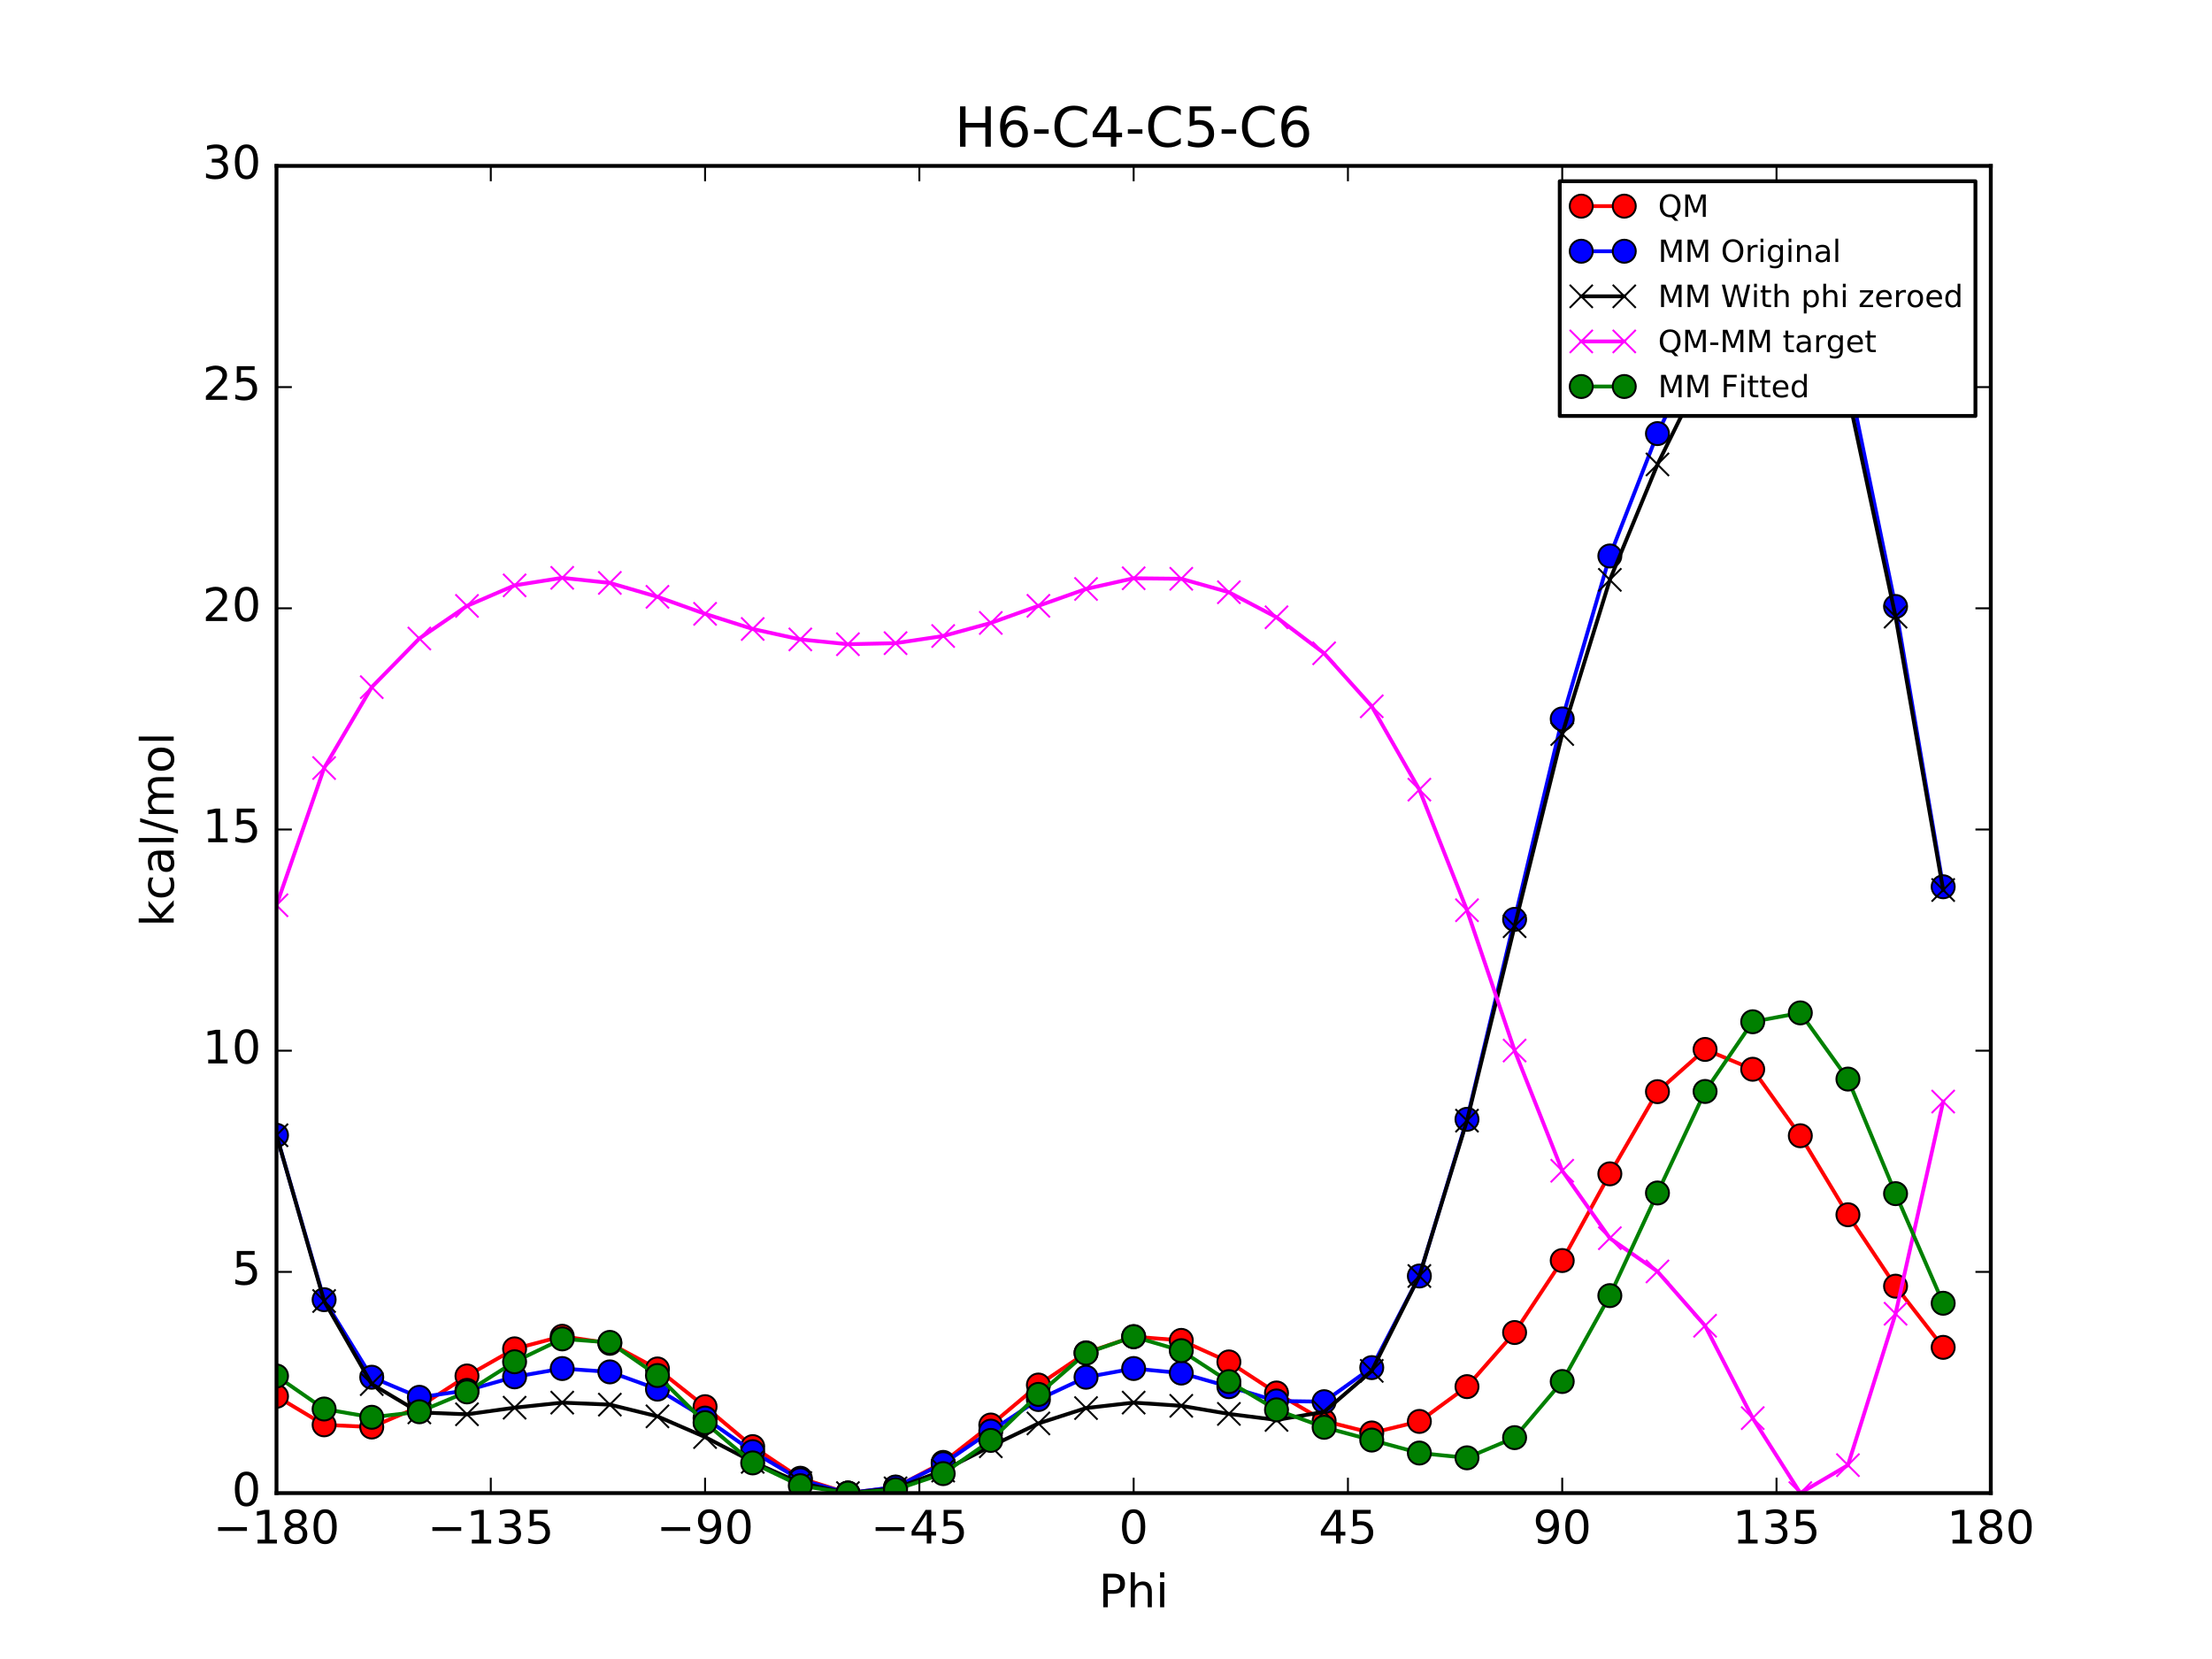 <?xml version="1.0" encoding="utf-8" standalone="no"?>
<!DOCTYPE svg PUBLIC "-//W3C//DTD SVG 1.1//EN"
  "http://www.w3.org/Graphics/SVG/1.1/DTD/svg11.dtd">
<!-- Created with matplotlib (http://matplotlib.org/) -->
<svg height="432pt" version="1.1" viewBox="0 0 576 432" width="576pt" xmlns="http://www.w3.org/2000/svg" xmlns:xlink="http://www.w3.org/1999/xlink">
 <defs>
  <style type="text/css">
*{stroke-linecap:butt;stroke-linejoin:round;stroke-miterlimit:100000;}
  </style>
 </defs>
 <g id="figure_1">
  <g id="patch_1">
   <path d="M 0 432 
L 576 432 
L 576 0 
L 0 0 
z
" style="fill:#ffffff;"/>
  </g>
  <g id="axes_1">
   <g id="patch_2">
    <path d="M 72 388.8 
L 518.4 388.8 
L 518.4 43.2 
L 72 43.2 
z
" style="fill:#ffffff;"/>
   </g>
   <g id="line2d_1">
    <path clip-path="url(#p832ef5cc67)" d="M 72 363.591 
L 84.4 371.021 
L 96.8 371.593 
L 109.2 366.306 
L 121.6 358.301 
L 134 351.237 
L 146.4 347.957 
L 158.8 349.802 
L 171.2 356.476 
L 183.6 366.294 
L 196 376.695 
L 208.4 384.928 
L 220.8 388.8 
L 233.2 387.286 
L 245.6 380.8 
L 258 371.071 
L 270.4 360.659 
L 282.8 352.272 
L 295.2 348.063 
L 307.6 349.036 
L 320 354.643 
L 332.4 362.731 
L 344.8 370.01 
L 357.2 373.138 
L 369.6 370.136 
L 382 361.075 
L 394.4 346.986 
L 406.8 328.243 
L 419.2 305.665 
L 431.6 284.266 
L 444 273.27 
L 456.4 278.433 
L 468.8 295.744 
L 481.2 316.319 
L 493.6 334.917 
L 506 350.849 
" style="fill:none;stroke:#ff0000;stroke-linecap:square;"/>
    <defs>
     <path d="M 0 3 
C 0.796 3 1.559 2.684 2.121 2.121 
C 2.684 1.559 3 0.796 3 0 
C 3 -0.796 2.684 -1.559 2.121 -2.121 
C 1.559 -2.684 0.796 -3 0 -3 
C -0.796 -3 -1.559 -2.684 -2.121 -2.121 
C -2.684 -1.559 -3 -0.796 -3 0 
C -3 0.796 -2.684 1.559 -2.121 2.121 
C -1.559 2.684 -0.796 3 0 3 
z
" id="m4517845cf5" style="stroke:#000000;stroke-width:0.5;"/>
    </defs>
    <g clip-path="url(#p832ef5cc67)">
     <use style="fill:#ff0000;stroke:#000000;stroke-width:0.5;" x="72" xlink:href="#m4517845cf5" y="363.591"/>
     <use style="fill:#ff0000;stroke:#000000;stroke-width:0.5;" x="84.4" xlink:href="#m4517845cf5" y="371.021"/>
     <use style="fill:#ff0000;stroke:#000000;stroke-width:0.5;" x="96.8" xlink:href="#m4517845cf5" y="371.593"/>
     <use style="fill:#ff0000;stroke:#000000;stroke-width:0.5;" x="109.2" xlink:href="#m4517845cf5" y="366.306"/>
     <use style="fill:#ff0000;stroke:#000000;stroke-width:0.5;" x="121.6" xlink:href="#m4517845cf5" y="358.301"/>
     <use style="fill:#ff0000;stroke:#000000;stroke-width:0.5;" x="134" xlink:href="#m4517845cf5" y="351.237"/>
     <use style="fill:#ff0000;stroke:#000000;stroke-width:0.5;" x="146.4" xlink:href="#m4517845cf5" y="347.957"/>
     <use style="fill:#ff0000;stroke:#000000;stroke-width:0.5;" x="158.8" xlink:href="#m4517845cf5" y="349.802"/>
     <use style="fill:#ff0000;stroke:#000000;stroke-width:0.5;" x="171.2" xlink:href="#m4517845cf5" y="356.476"/>
     <use style="fill:#ff0000;stroke:#000000;stroke-width:0.5;" x="183.6" xlink:href="#m4517845cf5" y="366.294"/>
     <use style="fill:#ff0000;stroke:#000000;stroke-width:0.5;" x="196" xlink:href="#m4517845cf5" y="376.695"/>
     <use style="fill:#ff0000;stroke:#000000;stroke-width:0.5;" x="208.4" xlink:href="#m4517845cf5" y="384.928"/>
     <use style="fill:#ff0000;stroke:#000000;stroke-width:0.5;" x="220.8" xlink:href="#m4517845cf5" y="388.8"/>
     <use style="fill:#ff0000;stroke:#000000;stroke-width:0.5;" x="233.2" xlink:href="#m4517845cf5" y="387.286"/>
     <use style="fill:#ff0000;stroke:#000000;stroke-width:0.5;" x="245.6" xlink:href="#m4517845cf5" y="380.8"/>
     <use style="fill:#ff0000;stroke:#000000;stroke-width:0.5;" x="258" xlink:href="#m4517845cf5" y="371.071"/>
     <use style="fill:#ff0000;stroke:#000000;stroke-width:0.5;" x="270.4" xlink:href="#m4517845cf5" y="360.659"/>
     <use style="fill:#ff0000;stroke:#000000;stroke-width:0.5;" x="282.8" xlink:href="#m4517845cf5" y="352.272"/>
     <use style="fill:#ff0000;stroke:#000000;stroke-width:0.5;" x="295.2" xlink:href="#m4517845cf5" y="348.063"/>
     <use style="fill:#ff0000;stroke:#000000;stroke-width:0.5;" x="307.6" xlink:href="#m4517845cf5" y="349.036"/>
     <use style="fill:#ff0000;stroke:#000000;stroke-width:0.5;" x="320" xlink:href="#m4517845cf5" y="354.643"/>
     <use style="fill:#ff0000;stroke:#000000;stroke-width:0.5;" x="332.4" xlink:href="#m4517845cf5" y="362.731"/>
     <use style="fill:#ff0000;stroke:#000000;stroke-width:0.5;" x="344.8" xlink:href="#m4517845cf5" y="370.01"/>
     <use style="fill:#ff0000;stroke:#000000;stroke-width:0.5;" x="357.2" xlink:href="#m4517845cf5" y="373.138"/>
     <use style="fill:#ff0000;stroke:#000000;stroke-width:0.5;" x="369.6" xlink:href="#m4517845cf5" y="370.136"/>
     <use style="fill:#ff0000;stroke:#000000;stroke-width:0.5;" x="382" xlink:href="#m4517845cf5" y="361.075"/>
     <use style="fill:#ff0000;stroke:#000000;stroke-width:0.5;" x="394.4" xlink:href="#m4517845cf5" y="346.986"/>
     <use style="fill:#ff0000;stroke:#000000;stroke-width:0.5;" x="406.8" xlink:href="#m4517845cf5" y="328.243"/>
     <use style="fill:#ff0000;stroke:#000000;stroke-width:0.5;" x="419.2" xlink:href="#m4517845cf5" y="305.665"/>
     <use style="fill:#ff0000;stroke:#000000;stroke-width:0.5;" x="431.6" xlink:href="#m4517845cf5" y="284.266"/>
     <use style="fill:#ff0000;stroke:#000000;stroke-width:0.5;" x="444" xlink:href="#m4517845cf5" y="273.27"/>
     <use style="fill:#ff0000;stroke:#000000;stroke-width:0.5;" x="456.4" xlink:href="#m4517845cf5" y="278.433"/>
     <use style="fill:#ff0000;stroke:#000000;stroke-width:0.5;" x="468.8" xlink:href="#m4517845cf5" y="295.744"/>
     <use style="fill:#ff0000;stroke:#000000;stroke-width:0.5;" x="481.2" xlink:href="#m4517845cf5" y="316.319"/>
     <use style="fill:#ff0000;stroke:#000000;stroke-width:0.5;" x="493.6" xlink:href="#m4517845cf5" y="334.917"/>
     <use style="fill:#ff0000;stroke:#000000;stroke-width:0.5;" x="506" xlink:href="#m4517845cf5" y="350.849"/>
    </g>
   </g>
   <g id="line2d_2">
    <path clip-path="url(#p832ef5cc67)" d="M 72 295.62 
L 84.4 338.436 
L 96.8 358.629 
L 109.2 363.853 
L 121.6 362.053 
L 134 358.532 
L 146.4 356.368 
L 158.8 357.236 
L 171.2 361.73 
L 183.6 369.267 
L 196 378.013 
L 208.4 385.335 
L 220.8 388.8 
L 233.2 387.215 
L 245.6 381.15 
L 258 372.672 
L 270.4 364.434 
L 282.8 358.631 
L 295.2 356.361 
L 307.6 357.545 
L 320 361.091 
L 332.4 364.81 
L 344.8 364.996 
L 357.2 356.126 
L 369.6 332.269 
L 382 291.465 
L 394.4 239.394 
L 406.8 187.202 
L 419.2 144.77 
L 431.6 112.908 
L 444 86.931 
L 456.4 68.383 
L 468.8 67.609 
L 481.2 97.616 
L 493.6 157.924 
L 506 230.913 
" style="fill:none;stroke:#0000ff;stroke-linecap:square;"/>
    <defs>
     <path d="M 0 3 
C 0.796 3 1.559 2.684 2.121 2.121 
C 2.684 1.559 3 0.796 3 0 
C 3 -0.796 2.684 -1.559 2.121 -2.121 
C 1.559 -2.684 0.796 -3 0 -3 
C -0.796 -3 -1.559 -2.684 -2.121 -2.121 
C -2.684 -1.559 -3 -0.796 -3 0 
C -3 0.796 -2.684 1.559 -2.121 2.121 
C -1.559 2.684 -0.796 3 0 3 
z
" id="mc451c74824" style="stroke:#000000;stroke-width:0.5;"/>
    </defs>
    <g clip-path="url(#p832ef5cc67)">
     <use style="fill:#0000ff;stroke:#000000;stroke-width:0.5;" x="72" xlink:href="#mc451c74824" y="295.62"/>
     <use style="fill:#0000ff;stroke:#000000;stroke-width:0.5;" x="84.4" xlink:href="#mc451c74824" y="338.436"/>
     <use style="fill:#0000ff;stroke:#000000;stroke-width:0.5;" x="96.8" xlink:href="#mc451c74824" y="358.629"/>
     <use style="fill:#0000ff;stroke:#000000;stroke-width:0.5;" x="109.2" xlink:href="#mc451c74824" y="363.853"/>
     <use style="fill:#0000ff;stroke:#000000;stroke-width:0.5;" x="121.6" xlink:href="#mc451c74824" y="362.053"/>
     <use style="fill:#0000ff;stroke:#000000;stroke-width:0.5;" x="134" xlink:href="#mc451c74824" y="358.532"/>
     <use style="fill:#0000ff;stroke:#000000;stroke-width:0.5;" x="146.4" xlink:href="#mc451c74824" y="356.368"/>
     <use style="fill:#0000ff;stroke:#000000;stroke-width:0.5;" x="158.8" xlink:href="#mc451c74824" y="357.236"/>
     <use style="fill:#0000ff;stroke:#000000;stroke-width:0.5;" x="171.2" xlink:href="#mc451c74824" y="361.73"/>
     <use style="fill:#0000ff;stroke:#000000;stroke-width:0.5;" x="183.6" xlink:href="#mc451c74824" y="369.267"/>
     <use style="fill:#0000ff;stroke:#000000;stroke-width:0.5;" x="196" xlink:href="#mc451c74824" y="378.013"/>
     <use style="fill:#0000ff;stroke:#000000;stroke-width:0.5;" x="208.4" xlink:href="#mc451c74824" y="385.335"/>
     <use style="fill:#0000ff;stroke:#000000;stroke-width:0.5;" x="220.8" xlink:href="#mc451c74824" y="388.8"/>
     <use style="fill:#0000ff;stroke:#000000;stroke-width:0.5;" x="233.2" xlink:href="#mc451c74824" y="387.215"/>
     <use style="fill:#0000ff;stroke:#000000;stroke-width:0.5;" x="245.6" xlink:href="#mc451c74824" y="381.15"/>
     <use style="fill:#0000ff;stroke:#000000;stroke-width:0.5;" x="258" xlink:href="#mc451c74824" y="372.672"/>
     <use style="fill:#0000ff;stroke:#000000;stroke-width:0.5;" x="270.4" xlink:href="#mc451c74824" y="364.434"/>
     <use style="fill:#0000ff;stroke:#000000;stroke-width:0.5;" x="282.8" xlink:href="#mc451c74824" y="358.631"/>
     <use style="fill:#0000ff;stroke:#000000;stroke-width:0.5;" x="295.2" xlink:href="#mc451c74824" y="356.361"/>
     <use style="fill:#0000ff;stroke:#000000;stroke-width:0.5;" x="307.6" xlink:href="#mc451c74824" y="357.545"/>
     <use style="fill:#0000ff;stroke:#000000;stroke-width:0.5;" x="320" xlink:href="#mc451c74824" y="361.091"/>
     <use style="fill:#0000ff;stroke:#000000;stroke-width:0.5;" x="332.4" xlink:href="#mc451c74824" y="364.81"/>
     <use style="fill:#0000ff;stroke:#000000;stroke-width:0.5;" x="344.8" xlink:href="#mc451c74824" y="364.996"/>
     <use style="fill:#0000ff;stroke:#000000;stroke-width:0.5;" x="357.2" xlink:href="#mc451c74824" y="356.126"/>
     <use style="fill:#0000ff;stroke:#000000;stroke-width:0.5;" x="369.6" xlink:href="#mc451c74824" y="332.269"/>
     <use style="fill:#0000ff;stroke:#000000;stroke-width:0.5;" x="382" xlink:href="#mc451c74824" y="291.465"/>
     <use style="fill:#0000ff;stroke:#000000;stroke-width:0.5;" x="394.4" xlink:href="#mc451c74824" y="239.394"/>
     <use style="fill:#0000ff;stroke:#000000;stroke-width:0.5;" x="406.8" xlink:href="#mc451c74824" y="187.202"/>
     <use style="fill:#0000ff;stroke:#000000;stroke-width:0.5;" x="419.2" xlink:href="#mc451c74824" y="144.77"/>
     <use style="fill:#0000ff;stroke:#000000;stroke-width:0.5;" x="431.6" xlink:href="#mc451c74824" y="112.908"/>
     <use style="fill:#0000ff;stroke:#000000;stroke-width:0.5;" x="444" xlink:href="#mc451c74824" y="86.931"/>
     <use style="fill:#0000ff;stroke:#000000;stroke-width:0.5;" x="456.4" xlink:href="#mc451c74824" y="68.383"/>
     <use style="fill:#0000ff;stroke:#000000;stroke-width:0.5;" x="468.8" xlink:href="#mc451c74824" y="67.609"/>
     <use style="fill:#0000ff;stroke:#000000;stroke-width:0.5;" x="481.2" xlink:href="#mc451c74824" y="97.616"/>
     <use style="fill:#0000ff;stroke:#000000;stroke-width:0.5;" x="493.6" xlink:href="#mc451c74824" y="157.924"/>
     <use style="fill:#0000ff;stroke:#000000;stroke-width:0.5;" x="506" xlink:href="#mc451c74824" y="230.913"/>
    </g>
   </g>
   <g id="line2d_3">
    <path clip-path="url(#p832ef5cc67)" d="M 72 295.62 
L 84.4 338.781 
L 96.8 360.415 
L 109.2 367.79 
L 121.6 368.276 
L 134 366.561 
L 146.4 365.241 
L 158.8 365.764 
L 171.2 368.818 
L 183.6 374.203 
L 196 380.664 
L 208.4 386.18 
L 220.8 388.8 
L 233.2 387.559 
L 245.6 382.936 
L 258 376.609 
L 270.4 370.656 
L 282.8 366.66 
L 295.2 365.234 
L 307.6 366.074 
L 320 368.178 
L 332.4 369.746 
L 344.8 367.647 
L 357.2 356.97 
L 369.6 332.269 
L 382 291.81 
L 394.4 241.179 
L 406.8 191.139 
L 419.2 150.993 
L 431.6 120.937 
L 444 95.804 
L 456.4 76.912 
L 468.8 74.697 
L 481.2 102.552 
L 493.6 160.575 
L 506 231.757 
" style="fill:none;stroke:#000000;stroke-linecap:square;"/>
    <defs>
     <path d="M -3 3 
L 3 -3 
M -3 -3 
L 3 3 
" id="m888f9af4ae" style="stroke:#000000;stroke-width:0.5;"/>
    </defs>
    <g clip-path="url(#p832ef5cc67)">
     <use style="stroke:#000000;stroke-width:0.5;" x="72" xlink:href="#m888f9af4ae" y="295.62"/>
     <use style="stroke:#000000;stroke-width:0.5;" x="84.4" xlink:href="#m888f9af4ae" y="338.781"/>
     <use style="stroke:#000000;stroke-width:0.5;" x="96.8" xlink:href="#m888f9af4ae" y="360.415"/>
     <use style="stroke:#000000;stroke-width:0.5;" x="109.2" xlink:href="#m888f9af4ae" y="367.79"/>
     <use style="stroke:#000000;stroke-width:0.5;" x="121.6" xlink:href="#m888f9af4ae" y="368.276"/>
     <use style="stroke:#000000;stroke-width:0.5;" x="134" xlink:href="#m888f9af4ae" y="366.561"/>
     <use style="stroke:#000000;stroke-width:0.5;" x="146.4" xlink:href="#m888f9af4ae" y="365.241"/>
     <use style="stroke:#000000;stroke-width:0.5;" x="158.8" xlink:href="#m888f9af4ae" y="365.764"/>
     <use style="stroke:#000000;stroke-width:0.5;" x="171.2" xlink:href="#m888f9af4ae" y="368.818"/>
     <use style="stroke:#000000;stroke-width:0.5;" x="183.6" xlink:href="#m888f9af4ae" y="374.203"/>
     <use style="stroke:#000000;stroke-width:0.5;" x="196" xlink:href="#m888f9af4ae" y="380.664"/>
     <use style="stroke:#000000;stroke-width:0.5;" x="208.4" xlink:href="#m888f9af4ae" y="386.18"/>
     <use style="stroke:#000000;stroke-width:0.5;" x="220.8" xlink:href="#m888f9af4ae" y="388.8"/>
     <use style="stroke:#000000;stroke-width:0.5;" x="233.2" xlink:href="#m888f9af4ae" y="387.559"/>
     <use style="stroke:#000000;stroke-width:0.5;" x="245.6" xlink:href="#m888f9af4ae" y="382.936"/>
     <use style="stroke:#000000;stroke-width:0.5;" x="258" xlink:href="#m888f9af4ae" y="376.609"/>
     <use style="stroke:#000000;stroke-width:0.5;" x="270.4" xlink:href="#m888f9af4ae" y="370.656"/>
     <use style="stroke:#000000;stroke-width:0.5;" x="282.8" xlink:href="#m888f9af4ae" y="366.66"/>
     <use style="stroke:#000000;stroke-width:0.5;" x="295.2" xlink:href="#m888f9af4ae" y="365.234"/>
     <use style="stroke:#000000;stroke-width:0.5;" x="307.6" xlink:href="#m888f9af4ae" y="366.074"/>
     <use style="stroke:#000000;stroke-width:0.5;" x="320" xlink:href="#m888f9af4ae" y="368.178"/>
     <use style="stroke:#000000;stroke-width:0.5;" x="332.4" xlink:href="#m888f9af4ae" y="369.746"/>
     <use style="stroke:#000000;stroke-width:0.5;" x="344.8" xlink:href="#m888f9af4ae" y="367.647"/>
     <use style="stroke:#000000;stroke-width:0.5;" x="357.2" xlink:href="#m888f9af4ae" y="356.97"/>
     <use style="stroke:#000000;stroke-width:0.5;" x="369.6" xlink:href="#m888f9af4ae" y="332.269"/>
     <use style="stroke:#000000;stroke-width:0.5;" x="382" xlink:href="#m888f9af4ae" y="291.81"/>
     <use style="stroke:#000000;stroke-width:0.5;" x="394.4" xlink:href="#m888f9af4ae" y="241.179"/>
     <use style="stroke:#000000;stroke-width:0.5;" x="406.8" xlink:href="#m888f9af4ae" y="191.139"/>
     <use style="stroke:#000000;stroke-width:0.5;" x="419.2" xlink:href="#m888f9af4ae" y="150.993"/>
     <use style="stroke:#000000;stroke-width:0.5;" x="431.6" xlink:href="#m888f9af4ae" y="120.937"/>
     <use style="stroke:#000000;stroke-width:0.5;" x="444" xlink:href="#m888f9af4ae" y="95.804"/>
     <use style="stroke:#000000;stroke-width:0.5;" x="456.4" xlink:href="#m888f9af4ae" y="76.912"/>
     <use style="stroke:#000000;stroke-width:0.5;" x="468.8" xlink:href="#m888f9af4ae" y="74.697"/>
     <use style="stroke:#000000;stroke-width:0.5;" x="481.2" xlink:href="#m888f9af4ae" y="102.552"/>
     <use style="stroke:#000000;stroke-width:0.5;" x="493.6" xlink:href="#m888f9af4ae" y="160.575"/>
     <use style="stroke:#000000;stroke-width:0.5;" x="506" xlink:href="#m888f9af4ae" y="231.757"/>
    </g>
   </g>
   <g id="line2d_4">
    <path clip-path="url(#p832ef5cc67)" d="M 72 235.724 
L 84.4 199.993 
L 96.8 178.931 
L 109.2 166.269 
L 121.6 157.778 
L 134 152.429 
L 146.4 150.469 
L 158.8 151.79 
L 171.2 155.411 
L 183.6 159.843 
L 196 163.784 
L 208.4 166.501 
L 220.8 167.753 
L 233.2 167.479 
L 245.6 165.617 
L 258 162.215 
L 270.4 157.756 
L 282.8 153.364 
L 295.2 150.582 
L 307.6 150.715 
L 320 154.218 
L 332.4 160.737 
L 344.8 170.116 
L 357.2 183.92 
L 369.6 205.62 
L 382 237.018 
L 394.4 273.559 
L 406.8 304.857 
L 419.2 322.425 
L 431.6 331.081 
L 444 345.218 
L 456.4 369.274 
L 468.8 388.8 
L 481.2 381.519 
L 493.6 342.095 
L 506 286.845 
" style="fill:none;stroke:#ff00ff;stroke-linecap:square;"/>
    <defs>
     <path d="M -3 3 
L 3 -3 
M -3 -3 
L 3 3 
" id="m2649dbfab0" style="stroke:#ff00ff;stroke-width:0.5;"/>
    </defs>
    <g clip-path="url(#p832ef5cc67)">
     <use style="fill:#ff00ff;stroke:#ff00ff;stroke-width:0.5;" x="72" xlink:href="#m2649dbfab0" y="235.724"/>
     <use style="fill:#ff00ff;stroke:#ff00ff;stroke-width:0.5;" x="84.4" xlink:href="#m2649dbfab0" y="199.993"/>
     <use style="fill:#ff00ff;stroke:#ff00ff;stroke-width:0.5;" x="96.8" xlink:href="#m2649dbfab0" y="178.931"/>
     <use style="fill:#ff00ff;stroke:#ff00ff;stroke-width:0.5;" x="109.2" xlink:href="#m2649dbfab0" y="166.269"/>
     <use style="fill:#ff00ff;stroke:#ff00ff;stroke-width:0.5;" x="121.6" xlink:href="#m2649dbfab0" y="157.778"/>
     <use style="fill:#ff00ff;stroke:#ff00ff;stroke-width:0.5;" x="134" xlink:href="#m2649dbfab0" y="152.429"/>
     <use style="fill:#ff00ff;stroke:#ff00ff;stroke-width:0.5;" x="146.4" xlink:href="#m2649dbfab0" y="150.469"/>
     <use style="fill:#ff00ff;stroke:#ff00ff;stroke-width:0.5;" x="158.8" xlink:href="#m2649dbfab0" y="151.79"/>
     <use style="fill:#ff00ff;stroke:#ff00ff;stroke-width:0.5;" x="171.2" xlink:href="#m2649dbfab0" y="155.411"/>
     <use style="fill:#ff00ff;stroke:#ff00ff;stroke-width:0.5;" x="183.6" xlink:href="#m2649dbfab0" y="159.843"/>
     <use style="fill:#ff00ff;stroke:#ff00ff;stroke-width:0.5;" x="196" xlink:href="#m2649dbfab0" y="163.784"/>
     <use style="fill:#ff00ff;stroke:#ff00ff;stroke-width:0.5;" x="208.4" xlink:href="#m2649dbfab0" y="166.501"/>
     <use style="fill:#ff00ff;stroke:#ff00ff;stroke-width:0.5;" x="220.8" xlink:href="#m2649dbfab0" y="167.753"/>
     <use style="fill:#ff00ff;stroke:#ff00ff;stroke-width:0.5;" x="233.2" xlink:href="#m2649dbfab0" y="167.479"/>
     <use style="fill:#ff00ff;stroke:#ff00ff;stroke-width:0.5;" x="245.6" xlink:href="#m2649dbfab0" y="165.617"/>
     <use style="fill:#ff00ff;stroke:#ff00ff;stroke-width:0.5;" x="258" xlink:href="#m2649dbfab0" y="162.215"/>
     <use style="fill:#ff00ff;stroke:#ff00ff;stroke-width:0.5;" x="270.4" xlink:href="#m2649dbfab0" y="157.756"/>
     <use style="fill:#ff00ff;stroke:#ff00ff;stroke-width:0.5;" x="282.8" xlink:href="#m2649dbfab0" y="153.364"/>
     <use style="fill:#ff00ff;stroke:#ff00ff;stroke-width:0.5;" x="295.2" xlink:href="#m2649dbfab0" y="150.582"/>
     <use style="fill:#ff00ff;stroke:#ff00ff;stroke-width:0.5;" x="307.6" xlink:href="#m2649dbfab0" y="150.715"/>
     <use style="fill:#ff00ff;stroke:#ff00ff;stroke-width:0.5;" x="320" xlink:href="#m2649dbfab0" y="154.218"/>
     <use style="fill:#ff00ff;stroke:#ff00ff;stroke-width:0.5;" x="332.4" xlink:href="#m2649dbfab0" y="160.737"/>
     <use style="fill:#ff00ff;stroke:#ff00ff;stroke-width:0.5;" x="344.8" xlink:href="#m2649dbfab0" y="170.116"/>
     <use style="fill:#ff00ff;stroke:#ff00ff;stroke-width:0.5;" x="357.2" xlink:href="#m2649dbfab0" y="183.92"/>
     <use style="fill:#ff00ff;stroke:#ff00ff;stroke-width:0.5;" x="369.6" xlink:href="#m2649dbfab0" y="205.62"/>
     <use style="fill:#ff00ff;stroke:#ff00ff;stroke-width:0.5;" x="382" xlink:href="#m2649dbfab0" y="237.018"/>
     <use style="fill:#ff00ff;stroke:#ff00ff;stroke-width:0.5;" x="394.4" xlink:href="#m2649dbfab0" y="273.559"/>
     <use style="fill:#ff00ff;stroke:#ff00ff;stroke-width:0.5;" x="406.8" xlink:href="#m2649dbfab0" y="304.857"/>
     <use style="fill:#ff00ff;stroke:#ff00ff;stroke-width:0.5;" x="419.2" xlink:href="#m2649dbfab0" y="322.425"/>
     <use style="fill:#ff00ff;stroke:#ff00ff;stroke-width:0.5;" x="431.6" xlink:href="#m2649dbfab0" y="331.081"/>
     <use style="fill:#ff00ff;stroke:#ff00ff;stroke-width:0.5;" x="444" xlink:href="#m2649dbfab0" y="345.218"/>
     <use style="fill:#ff00ff;stroke:#ff00ff;stroke-width:0.5;" x="456.4" xlink:href="#m2649dbfab0" y="369.274"/>
     <use style="fill:#ff00ff;stroke:#ff00ff;stroke-width:0.5;" x="468.8" xlink:href="#m2649dbfab0" y="388.8"/>
     <use style="fill:#ff00ff;stroke:#ff00ff;stroke-width:0.5;" x="481.2" xlink:href="#m2649dbfab0" y="381.519"/>
     <use style="fill:#ff00ff;stroke:#ff00ff;stroke-width:0.5;" x="493.6" xlink:href="#m2649dbfab0" y="342.095"/>
     <use style="fill:#ff00ff;stroke:#ff00ff;stroke-width:0.5;" x="506" xlink:href="#m2649dbfab0" y="286.845"/>
    </g>
   </g>
   <g id="line2d_5">
    <path clip-path="url(#p832ef5cc67)" d="M 72 358.304 
L 84.4 366.903 
L 96.8 369.055 
L 109.2 367.621 
L 121.6 362.451 
L 134 354.601 
L 146.4 348.647 
L 158.8 349.557 
L 171.2 358.181 
L 183.6 370.454 
L 196 380.938 
L 208.4 386.871 
L 220.8 388.8 
L 233.2 387.911 
L 245.6 383.727 
L 258 375.077 
L 270.4 363.099 
L 282.8 352.365 
L 295.2 348.07 
L 307.6 351.71 
L 320 359.772 
L 332.4 367.123 
L 344.8 371.666 
L 357.2 374.993 
L 369.6 378.37 
L 382 379.614 
L 394.4 374.357 
L 406.8 359.741 
L 419.2 337.377 
L 431.6 310.651 
L 444 284.214 
L 456.4 266.065 
L 468.8 263.755 
L 481.2 280.99 
L 493.6 310.822 
L 506 339.363 
" style="fill:none;stroke:#008000;stroke-linecap:square;"/>
    <defs>
     <path d="M 0 3 
C 0.796 3 1.559 2.684 2.121 2.121 
C 2.684 1.559 3 0.796 3 0 
C 3 -0.796 2.684 -1.559 2.121 -2.121 
C 1.559 -2.684 0.796 -3 0 -3 
C -0.796 -3 -1.559 -2.684 -2.121 -2.121 
C -2.684 -1.559 -3 -0.796 -3 0 
C -3 0.796 -2.684 1.559 -2.121 2.121 
C -1.559 2.684 -0.796 3 0 3 
z
" id="m35c05438b8" style="stroke:#000000;stroke-width:0.5;"/>
    </defs>
    <g clip-path="url(#p832ef5cc67)">
     <use style="fill:#008000;stroke:#000000;stroke-width:0.5;" x="72" xlink:href="#m35c05438b8" y="358.304"/>
     <use style="fill:#008000;stroke:#000000;stroke-width:0.5;" x="84.4" xlink:href="#m35c05438b8" y="366.903"/>
     <use style="fill:#008000;stroke:#000000;stroke-width:0.5;" x="96.8" xlink:href="#m35c05438b8" y="369.055"/>
     <use style="fill:#008000;stroke:#000000;stroke-width:0.5;" x="109.2" xlink:href="#m35c05438b8" y="367.621"/>
     <use style="fill:#008000;stroke:#000000;stroke-width:0.5;" x="121.6" xlink:href="#m35c05438b8" y="362.451"/>
     <use style="fill:#008000;stroke:#000000;stroke-width:0.5;" x="134" xlink:href="#m35c05438b8" y="354.601"/>
     <use style="fill:#008000;stroke:#000000;stroke-width:0.5;" x="146.4" xlink:href="#m35c05438b8" y="348.647"/>
     <use style="fill:#008000;stroke:#000000;stroke-width:0.5;" x="158.8" xlink:href="#m35c05438b8" y="349.557"/>
     <use style="fill:#008000;stroke:#000000;stroke-width:0.5;" x="171.2" xlink:href="#m35c05438b8" y="358.181"/>
     <use style="fill:#008000;stroke:#000000;stroke-width:0.5;" x="183.6" xlink:href="#m35c05438b8" y="370.454"/>
     <use style="fill:#008000;stroke:#000000;stroke-width:0.5;" x="196" xlink:href="#m35c05438b8" y="380.938"/>
     <use style="fill:#008000;stroke:#000000;stroke-width:0.5;" x="208.4" xlink:href="#m35c05438b8" y="386.871"/>
     <use style="fill:#008000;stroke:#000000;stroke-width:0.5;" x="220.8" xlink:href="#m35c05438b8" y="388.8"/>
     <use style="fill:#008000;stroke:#000000;stroke-width:0.5;" x="233.2" xlink:href="#m35c05438b8" y="387.911"/>
     <use style="fill:#008000;stroke:#000000;stroke-width:0.5;" x="245.6" xlink:href="#m35c05438b8" y="383.727"/>
     <use style="fill:#008000;stroke:#000000;stroke-width:0.5;" x="258" xlink:href="#m35c05438b8" y="375.077"/>
     <use style="fill:#008000;stroke:#000000;stroke-width:0.5;" x="270.4" xlink:href="#m35c05438b8" y="363.099"/>
     <use style="fill:#008000;stroke:#000000;stroke-width:0.5;" x="282.8" xlink:href="#m35c05438b8" y="352.365"/>
     <use style="fill:#008000;stroke:#000000;stroke-width:0.5;" x="295.2" xlink:href="#m35c05438b8" y="348.07"/>
     <use style="fill:#008000;stroke:#000000;stroke-width:0.5;" x="307.6" xlink:href="#m35c05438b8" y="351.71"/>
     <use style="fill:#008000;stroke:#000000;stroke-width:0.5;" x="320" xlink:href="#m35c05438b8" y="359.772"/>
     <use style="fill:#008000;stroke:#000000;stroke-width:0.5;" x="332.4" xlink:href="#m35c05438b8" y="367.123"/>
     <use style="fill:#008000;stroke:#000000;stroke-width:0.5;" x="344.8" xlink:href="#m35c05438b8" y="371.666"/>
     <use style="fill:#008000;stroke:#000000;stroke-width:0.5;" x="357.2" xlink:href="#m35c05438b8" y="374.993"/>
     <use style="fill:#008000;stroke:#000000;stroke-width:0.5;" x="369.6" xlink:href="#m35c05438b8" y="378.37"/>
     <use style="fill:#008000;stroke:#000000;stroke-width:0.5;" x="382" xlink:href="#m35c05438b8" y="379.614"/>
     <use style="fill:#008000;stroke:#000000;stroke-width:0.5;" x="394.4" xlink:href="#m35c05438b8" y="374.357"/>
     <use style="fill:#008000;stroke:#000000;stroke-width:0.5;" x="406.8" xlink:href="#m35c05438b8" y="359.741"/>
     <use style="fill:#008000;stroke:#000000;stroke-width:0.5;" x="419.2" xlink:href="#m35c05438b8" y="337.377"/>
     <use style="fill:#008000;stroke:#000000;stroke-width:0.5;" x="431.6" xlink:href="#m35c05438b8" y="310.651"/>
     <use style="fill:#008000;stroke:#000000;stroke-width:0.5;" x="444" xlink:href="#m35c05438b8" y="284.214"/>
     <use style="fill:#008000;stroke:#000000;stroke-width:0.5;" x="456.4" xlink:href="#m35c05438b8" y="266.065"/>
     <use style="fill:#008000;stroke:#000000;stroke-width:0.5;" x="468.8" xlink:href="#m35c05438b8" y="263.755"/>
     <use style="fill:#008000;stroke:#000000;stroke-width:0.5;" x="481.2" xlink:href="#m35c05438b8" y="280.99"/>
     <use style="fill:#008000;stroke:#000000;stroke-width:0.5;" x="493.6" xlink:href="#m35c05438b8" y="310.822"/>
     <use style="fill:#008000;stroke:#000000;stroke-width:0.5;" x="506" xlink:href="#m35c05438b8" y="339.363"/>
    </g>
   </g>
   <g id="patch_3">
    <path d="M 72 43.2 
L 518.4 43.2 
" style="fill:none;stroke:#000000;stroke-linecap:square;stroke-linejoin:miter;"/>
   </g>
   <g id="patch_4">
    <path d="M 72 388.8 
L 72 43.2 
" style="fill:none;stroke:#000000;stroke-linecap:square;stroke-linejoin:miter;"/>
   </g>
   <g id="patch_5">
    <path d="M 518.4 388.8 
L 518.4 43.2 
" style="fill:none;stroke:#000000;stroke-linecap:square;stroke-linejoin:miter;"/>
   </g>
   <g id="patch_6">
    <path d="M 72 388.8 
L 518.4 388.8 
" style="fill:none;stroke:#000000;stroke-linecap:square;stroke-linejoin:miter;"/>
   </g>
   <g id="matplotlib.axis_1">
    <g id="xtick_1">
     <g id="line2d_6">
      <defs>
       <path d="M 0 0 
L 0 -4 
" id="m153be70aa6" style="stroke:#000000;stroke-width:0.5;"/>
      </defs>
      <g>
       <use style="stroke:#000000;stroke-width:0.5;" x="72.0" xlink:href="#m153be70aa6" y="388.8"/>
      </g>
     </g>
     <g id="line2d_7">
      <defs>
       <path d="M 0 0 
L 0 4 
" id="mbe62c3c697" style="stroke:#000000;stroke-width:0.5;"/>
      </defs>
      <g>
       <use style="stroke:#000000;stroke-width:0.5;" x="72.0" xlink:href="#mbe62c3c697" y="43.2"/>
      </g>
     </g>
     <g id="text_1">
      <!-- −180 -->
      <defs>
       <path d="M 10.594 35.5 
L 73.188 35.5 
L 73.188 27.203 
L 10.594 27.203 
z
" id="BitstreamVeraSans-Roman-2212"/>
       <path d="M 12.406 8.297 
L 28.516 8.297 
L 28.516 63.922 
L 10.984 60.406 
L 10.984 69.391 
L 28.422 72.906 
L 38.281 72.906 
L 38.281 8.297 
L 54.391 8.297 
L 54.391 0 
L 12.406 0 
z
" id="BitstreamVeraSans-Roman-31"/>
       <path d="M 31.781 34.625 
Q 24.75 34.625 20.719 30.859 
Q 16.703 27.094 16.703 20.516 
Q 16.703 13.922 20.719 10.156 
Q 24.75 6.391 31.781 6.391 
Q 38.812 6.391 42.859 10.172 
Q 46.922 13.969 46.922 20.516 
Q 46.922 27.094 42.891 30.859 
Q 38.875 34.625 31.781 34.625 
M 21.922 38.812 
Q 15.578 40.375 12.031 44.719 
Q 8.5 49.078 8.5 55.328 
Q 8.5 64.062 14.719 69.141 
Q 20.953 74.219 31.781 74.219 
Q 42.672 74.219 48.875 69.141 
Q 55.078 64.062 55.078 55.328 
Q 55.078 49.078 51.531 44.719 
Q 48 40.375 41.703 38.812 
Q 48.828 37.156 52.797 32.312 
Q 56.781 27.484 56.781 20.516 
Q 56.781 9.906 50.312 4.234 
Q 43.844 -1.422 31.781 -1.422 
Q 19.734 -1.422 13.25 4.234 
Q 6.781 9.906 6.781 20.516 
Q 6.781 27.484 10.781 32.312 
Q 14.797 37.156 21.922 38.812 
M 18.312 54.391 
Q 18.312 48.734 21.844 45.562 
Q 25.391 42.391 31.781 42.391 
Q 38.141 42.391 41.719 45.562 
Q 45.312 48.734 45.312 54.391 
Q 45.312 60.062 41.719 63.234 
Q 38.141 66.406 31.781 66.406 
Q 25.391 66.406 21.844 63.234 
Q 18.312 60.062 18.312 54.391 
" id="BitstreamVeraSans-Roman-38"/>
       <path d="M 31.781 66.406 
Q 24.172 66.406 20.328 58.906 
Q 16.5 51.422 16.5 36.375 
Q 16.5 21.391 20.328 13.891 
Q 24.172 6.391 31.781 6.391 
Q 39.453 6.391 43.281 13.891 
Q 47.125 21.391 47.125 36.375 
Q 47.125 51.422 43.281 58.906 
Q 39.453 66.406 31.781 66.406 
M 31.781 74.219 
Q 44.047 74.219 50.516 64.516 
Q 56.984 54.828 56.984 36.375 
Q 56.984 17.969 50.516 8.266 
Q 44.047 -1.422 31.781 -1.422 
Q 19.531 -1.422 13.062 8.266 
Q 6.594 17.969 6.594 36.375 
Q 6.594 54.828 13.062 64.516 
Q 19.531 74.219 31.781 74.219 
" id="BitstreamVeraSans-Roman-30"/>
      </defs>
      <g transform="translate(55.52 401.918)scale(0.12 -0.12)">
       <use xlink:href="#BitstreamVeraSans-Roman-2212"/>
       <use x="83.789" xlink:href="#BitstreamVeraSans-Roman-31"/>
       <use x="147.412" xlink:href="#BitstreamVeraSans-Roman-38"/>
       <use x="211.035" xlink:href="#BitstreamVeraSans-Roman-30"/>
      </g>
     </g>
    </g>
    <g id="xtick_2">
     <g id="line2d_8">
      <g>
       <use style="stroke:#000000;stroke-width:0.5;" x="127.8" xlink:href="#m153be70aa6" y="388.8"/>
      </g>
     </g>
     <g id="line2d_9">
      <g>
       <use style="stroke:#000000;stroke-width:0.5;" x="127.8" xlink:href="#mbe62c3c697" y="43.2"/>
      </g>
     </g>
     <g id="text_2">
      <!-- −135 -->
      <defs>
       <path d="M 10.797 72.906 
L 49.516 72.906 
L 49.516 64.594 
L 19.828 64.594 
L 19.828 46.734 
Q 21.969 47.469 24.109 47.828 
Q 26.266 48.188 28.422 48.188 
Q 40.625 48.188 47.75 41.5 
Q 54.891 34.812 54.891 23.391 
Q 54.891 11.625 47.562 5.094 
Q 40.234 -1.422 26.906 -1.422 
Q 22.312 -1.422 17.547 -0.641 
Q 12.797 0.141 7.719 1.703 
L 7.719 11.625 
Q 12.109 9.234 16.797 8.062 
Q 21.484 6.891 26.703 6.891 
Q 35.156 6.891 40.078 11.328 
Q 45.016 15.766 45.016 23.391 
Q 45.016 31 40.078 35.438 
Q 35.156 39.891 26.703 39.891 
Q 22.75 39.891 18.812 39.016 
Q 14.891 38.141 10.797 36.281 
z
" id="BitstreamVeraSans-Roman-35"/>
       <path d="M 40.578 39.312 
Q 47.656 37.797 51.625 33 
Q 55.609 28.219 55.609 21.188 
Q 55.609 10.406 48.188 4.484 
Q 40.766 -1.422 27.094 -1.422 
Q 22.516 -1.422 17.656 -0.516 
Q 12.797 0.391 7.625 2.203 
L 7.625 11.719 
Q 11.719 9.328 16.594 8.109 
Q 21.484 6.891 26.812 6.891 
Q 36.078 6.891 40.938 10.547 
Q 45.797 14.203 45.797 21.188 
Q 45.797 27.641 41.281 31.266 
Q 36.766 34.906 28.719 34.906 
L 20.219 34.906 
L 20.219 43.016 
L 29.109 43.016 
Q 36.375 43.016 40.234 45.922 
Q 44.094 48.828 44.094 54.297 
Q 44.094 59.906 40.109 62.906 
Q 36.141 65.922 28.719 65.922 
Q 24.656 65.922 20.016 65.031 
Q 15.375 64.156 9.812 62.312 
L 9.812 71.094 
Q 15.438 72.656 20.344 73.438 
Q 25.25 74.219 29.594 74.219 
Q 40.828 74.219 47.359 69.109 
Q 53.906 64.016 53.906 55.328 
Q 53.906 49.266 50.438 45.094 
Q 46.969 40.922 40.578 39.312 
" id="BitstreamVeraSans-Roman-33"/>
      </defs>
      <g transform="translate(111.32 401.918)scale(0.12 -0.12)">
       <use xlink:href="#BitstreamVeraSans-Roman-2212"/>
       <use x="83.789" xlink:href="#BitstreamVeraSans-Roman-31"/>
       <use x="147.412" xlink:href="#BitstreamVeraSans-Roman-33"/>
       <use x="211.035" xlink:href="#BitstreamVeraSans-Roman-35"/>
      </g>
     </g>
    </g>
    <g id="xtick_3">
     <g id="line2d_10">
      <g>
       <use style="stroke:#000000;stroke-width:0.5;" x="183.6" xlink:href="#m153be70aa6" y="388.8"/>
      </g>
     </g>
     <g id="line2d_11">
      <g>
       <use style="stroke:#000000;stroke-width:0.5;" x="183.6" xlink:href="#mbe62c3c697" y="43.2"/>
      </g>
     </g>
     <g id="text_3">
      <!-- −90 -->
      <defs>
       <path d="M 10.984 1.516 
L 10.984 10.5 
Q 14.703 8.734 18.5 7.812 
Q 22.312 6.891 25.984 6.891 
Q 35.75 6.891 40.891 13.453 
Q 46.047 20.016 46.781 33.406 
Q 43.953 29.203 39.594 26.953 
Q 35.25 24.703 29.984 24.703 
Q 19.047 24.703 12.672 31.312 
Q 6.297 37.938 6.297 49.422 
Q 6.297 60.641 12.938 67.422 
Q 19.578 74.219 30.609 74.219 
Q 43.266 74.219 49.922 64.516 
Q 56.594 54.828 56.594 36.375 
Q 56.594 19.141 48.406 8.859 
Q 40.234 -1.422 26.422 -1.422 
Q 22.703 -1.422 18.891 -0.688 
Q 15.094 0.047 10.984 1.516 
M 30.609 32.422 
Q 37.25 32.422 41.125 36.953 
Q 45.016 41.5 45.016 49.422 
Q 45.016 57.281 41.125 61.844 
Q 37.25 66.406 30.609 66.406 
Q 23.969 66.406 20.094 61.844 
Q 16.219 57.281 16.219 49.422 
Q 16.219 41.5 20.094 36.953 
Q 23.969 32.422 30.609 32.422 
" id="BitstreamVeraSans-Roman-39"/>
      </defs>
      <g transform="translate(170.937 401.918)scale(0.12 -0.12)">
       <use xlink:href="#BitstreamVeraSans-Roman-2212"/>
       <use x="83.789" xlink:href="#BitstreamVeraSans-Roman-39"/>
       <use x="147.412" xlink:href="#BitstreamVeraSans-Roman-30"/>
      </g>
     </g>
    </g>
    <g id="xtick_4">
     <g id="line2d_12">
      <g>
       <use style="stroke:#000000;stroke-width:0.5;" x="239.4" xlink:href="#m153be70aa6" y="388.8"/>
      </g>
     </g>
     <g id="line2d_13">
      <g>
       <use style="stroke:#000000;stroke-width:0.5;" x="239.4" xlink:href="#mbe62c3c697" y="43.2"/>
      </g>
     </g>
     <g id="text_4">
      <!-- −45 -->
      <defs>
       <path d="M 37.797 64.312 
L 12.891 25.391 
L 37.797 25.391 
z
M 35.203 72.906 
L 47.609 72.906 
L 47.609 25.391 
L 58.016 25.391 
L 58.016 17.188 
L 47.609 17.188 
L 47.609 0 
L 37.797 0 
L 37.797 17.188 
L 4.891 17.188 
L 4.891 26.703 
z
" id="BitstreamVeraSans-Roman-34"/>
      </defs>
      <g transform="translate(226.737 401.918)scale(0.12 -0.12)">
       <use xlink:href="#BitstreamVeraSans-Roman-2212"/>
       <use x="83.789" xlink:href="#BitstreamVeraSans-Roman-34"/>
       <use x="147.412" xlink:href="#BitstreamVeraSans-Roman-35"/>
      </g>
     </g>
    </g>
    <g id="xtick_5">
     <g id="line2d_14">
      <g>
       <use style="stroke:#000000;stroke-width:0.5;" x="295.2" xlink:href="#m153be70aa6" y="388.8"/>
      </g>
     </g>
     <g id="line2d_15">
      <g>
       <use style="stroke:#000000;stroke-width:0.5;" x="295.2" xlink:href="#mbe62c3c697" y="43.2"/>
      </g>
     </g>
     <g id="text_5">
      <!-- 0 -->
      <g transform="translate(291.382 401.918)scale(0.12 -0.12)">
       <use xlink:href="#BitstreamVeraSans-Roman-30"/>
      </g>
     </g>
    </g>
    <g id="xtick_6">
     <g id="line2d_16">
      <g>
       <use style="stroke:#000000;stroke-width:0.5;" x="351.0" xlink:href="#m153be70aa6" y="388.8"/>
      </g>
     </g>
     <g id="line2d_17">
      <g>
       <use style="stroke:#000000;stroke-width:0.5;" x="351.0" xlink:href="#mbe62c3c697" y="43.2"/>
      </g>
     </g>
     <g id="text_6">
      <!-- 45 -->
      <g transform="translate(343.365 401.918)scale(0.12 -0.12)">
       <use xlink:href="#BitstreamVeraSans-Roman-34"/>
       <use x="63.623" xlink:href="#BitstreamVeraSans-Roman-35"/>
      </g>
     </g>
    </g>
    <g id="xtick_7">
     <g id="line2d_18">
      <g>
       <use style="stroke:#000000;stroke-width:0.5;" x="406.8" xlink:href="#m153be70aa6" y="388.8"/>
      </g>
     </g>
     <g id="line2d_19">
      <g>
       <use style="stroke:#000000;stroke-width:0.5;" x="406.8" xlink:href="#mbe62c3c697" y="43.2"/>
      </g>
     </g>
     <g id="text_7">
      <!-- 90 -->
      <g transform="translate(399.165 401.918)scale(0.12 -0.12)">
       <use xlink:href="#BitstreamVeraSans-Roman-39"/>
       <use x="63.623" xlink:href="#BitstreamVeraSans-Roman-30"/>
      </g>
     </g>
    </g>
    <g id="xtick_8">
     <g id="line2d_20">
      <g>
       <use style="stroke:#000000;stroke-width:0.5;" x="462.6" xlink:href="#m153be70aa6" y="388.8"/>
      </g>
     </g>
     <g id="line2d_21">
      <g>
       <use style="stroke:#000000;stroke-width:0.5;" x="462.6" xlink:href="#mbe62c3c697" y="43.2"/>
      </g>
     </g>
     <g id="text_8">
      <!-- 135 -->
      <g transform="translate(451.147 401.918)scale(0.12 -0.12)">
       <use xlink:href="#BitstreamVeraSans-Roman-31"/>
       <use x="63.623" xlink:href="#BitstreamVeraSans-Roman-33"/>
       <use x="127.246" xlink:href="#BitstreamVeraSans-Roman-35"/>
      </g>
     </g>
    </g>
    <g id="xtick_9">
     <g id="line2d_22">
      <g>
       <use style="stroke:#000000;stroke-width:0.5;" x="518.4" xlink:href="#m153be70aa6" y="388.8"/>
      </g>
     </g>
     <g id="line2d_23">
      <g>
       <use style="stroke:#000000;stroke-width:0.5;" x="518.4" xlink:href="#mbe62c3c697" y="43.2"/>
      </g>
     </g>
     <g id="text_9">
      <!-- 180 -->
      <g transform="translate(506.947 401.918)scale(0.12 -0.12)">
       <use xlink:href="#BitstreamVeraSans-Roman-31"/>
       <use x="63.623" xlink:href="#BitstreamVeraSans-Roman-38"/>
       <use x="127.246" xlink:href="#BitstreamVeraSans-Roman-30"/>
      </g>
     </g>
    </g>
    <g id="text_10">
     <!-- Phi -->
     <defs>
      <path d="M 9.422 54.688 
L 18.406 54.688 
L 18.406 0 
L 9.422 0 
z
M 9.422 75.984 
L 18.406 75.984 
L 18.406 64.594 
L 9.422 64.594 
z
" id="BitstreamVeraSans-Roman-69"/>
      <path d="M 54.891 33.016 
L 54.891 0 
L 45.906 0 
L 45.906 32.719 
Q 45.906 40.484 42.875 44.328 
Q 39.844 48.188 33.797 48.188 
Q 26.516 48.188 22.312 43.547 
Q 18.109 38.922 18.109 30.906 
L 18.109 0 
L 9.078 0 
L 9.078 75.984 
L 18.109 75.984 
L 18.109 46.188 
Q 21.344 51.125 25.703 53.562 
Q 30.078 56 35.797 56 
Q 45.219 56 50.047 50.172 
Q 54.891 44.344 54.891 33.016 
" id="BitstreamVeraSans-Roman-68"/>
      <path d="M 19.672 64.797 
L 19.672 37.406 
L 32.078 37.406 
Q 38.969 37.406 42.719 40.969 
Q 46.484 44.531 46.484 51.125 
Q 46.484 57.672 42.719 61.234 
Q 38.969 64.797 32.078 64.797 
z
M 9.812 72.906 
L 32.078 72.906 
Q 44.344 72.906 50.609 67.359 
Q 56.891 61.812 56.891 51.125 
Q 56.891 40.328 50.609 34.812 
Q 44.344 29.297 32.078 29.297 
L 19.672 29.297 
L 19.672 0 
L 9.812 0 
z
" id="BitstreamVeraSans-Roman-50"/>
     </defs>
     <g transform="translate(286.113 418.532)scale(0.12 -0.12)">
      <use xlink:href="#BitstreamVeraSans-Roman-50"/>
      <use x="60.303" xlink:href="#BitstreamVeraSans-Roman-68"/>
      <use x="123.682" xlink:href="#BitstreamVeraSans-Roman-69"/>
     </g>
    </g>
   </g>
   <g id="matplotlib.axis_2">
    <g id="ytick_1">
     <g id="line2d_24">
      <defs>
       <path d="M 0 0 
L 4 0 
" id="m37597790a6" style="stroke:#000000;stroke-width:0.5;"/>
      </defs>
      <g>
       <use style="stroke:#000000;stroke-width:0.5;" x="72.0" xlink:href="#m37597790a6" y="388.8"/>
      </g>
     </g>
     <g id="line2d_25">
      <defs>
       <path d="M 0 0 
L -4 0 
" id="m6cfbc88f3c" style="stroke:#000000;stroke-width:0.5;"/>
      </defs>
      <g>
       <use style="stroke:#000000;stroke-width:0.5;" x="518.4" xlink:href="#m6cfbc88f3c" y="388.8"/>
      </g>
     </g>
     <g id="text_11">
      <!-- 0 -->
      <g transform="translate(60.365 392.111)scale(0.12 -0.12)">
       <use xlink:href="#BitstreamVeraSans-Roman-30"/>
      </g>
     </g>
    </g>
    <g id="ytick_2">
     <g id="line2d_26">
      <g>
       <use style="stroke:#000000;stroke-width:0.5;" x="72.0" xlink:href="#m37597790a6" y="331.2"/>
      </g>
     </g>
     <g id="line2d_27">
      <g>
       <use style="stroke:#000000;stroke-width:0.5;" x="518.4" xlink:href="#m6cfbc88f3c" y="331.2"/>
      </g>
     </g>
     <g id="text_12">
      <!-- 5 -->
      <g transform="translate(60.365 334.511)scale(0.12 -0.12)">
       <use xlink:href="#BitstreamVeraSans-Roman-35"/>
      </g>
     </g>
    </g>
    <g id="ytick_3">
     <g id="line2d_28">
      <g>
       <use style="stroke:#000000;stroke-width:0.5;" x="72.0" xlink:href="#m37597790a6" y="273.6"/>
      </g>
     </g>
     <g id="line2d_29">
      <g>
       <use style="stroke:#000000;stroke-width:0.5;" x="518.4" xlink:href="#m6cfbc88f3c" y="273.6"/>
      </g>
     </g>
     <g id="text_13">
      <!-- 10 -->
      <g transform="translate(52.73 276.911)scale(0.12 -0.12)">
       <use xlink:href="#BitstreamVeraSans-Roman-31"/>
       <use x="63.623" xlink:href="#BitstreamVeraSans-Roman-30"/>
      </g>
     </g>
    </g>
    <g id="ytick_4">
     <g id="line2d_30">
      <g>
       <use style="stroke:#000000;stroke-width:0.5;" x="72.0" xlink:href="#m37597790a6" y="216.0"/>
      </g>
     </g>
     <g id="line2d_31">
      <g>
       <use style="stroke:#000000;stroke-width:0.5;" x="518.4" xlink:href="#m6cfbc88f3c" y="216.0"/>
      </g>
     </g>
     <g id="text_14">
      <!-- 15 -->
      <g transform="translate(52.73 219.311)scale(0.12 -0.12)">
       <use xlink:href="#BitstreamVeraSans-Roman-31"/>
       <use x="63.623" xlink:href="#BitstreamVeraSans-Roman-35"/>
      </g>
     </g>
    </g>
    <g id="ytick_5">
     <g id="line2d_32">
      <g>
       <use style="stroke:#000000;stroke-width:0.5;" x="72.0" xlink:href="#m37597790a6" y="158.4"/>
      </g>
     </g>
     <g id="line2d_33">
      <g>
       <use style="stroke:#000000;stroke-width:0.5;" x="518.4" xlink:href="#m6cfbc88f3c" y="158.4"/>
      </g>
     </g>
     <g id="text_15">
      <!-- 20 -->
      <defs>
       <path d="M 19.188 8.297 
L 53.609 8.297 
L 53.609 0 
L 7.328 0 
L 7.328 8.297 
Q 12.938 14.109 22.625 23.891 
Q 32.328 33.688 34.812 36.531 
Q 39.547 41.844 41.422 45.531 
Q 43.312 49.219 43.312 52.781 
Q 43.312 58.594 39.234 62.25 
Q 35.156 65.922 28.609 65.922 
Q 23.969 65.922 18.812 64.312 
Q 13.672 62.703 7.812 59.422 
L 7.812 69.391 
Q 13.766 71.781 18.938 73 
Q 24.125 74.219 28.422 74.219 
Q 39.75 74.219 46.484 68.547 
Q 53.219 62.891 53.219 53.422 
Q 53.219 48.922 51.531 44.891 
Q 49.859 40.875 45.406 35.406 
Q 44.188 33.984 37.641 27.219 
Q 31.109 20.453 19.188 8.297 
" id="BitstreamVeraSans-Roman-32"/>
      </defs>
      <g transform="translate(52.73 161.711)scale(0.12 -0.12)">
       <use xlink:href="#BitstreamVeraSans-Roman-32"/>
       <use x="63.623" xlink:href="#BitstreamVeraSans-Roman-30"/>
      </g>
     </g>
    </g>
    <g id="ytick_6">
     <g id="line2d_34">
      <g>
       <use style="stroke:#000000;stroke-width:0.5;" x="72.0" xlink:href="#m37597790a6" y="100.8"/>
      </g>
     </g>
     <g id="line2d_35">
      <g>
       <use style="stroke:#000000;stroke-width:0.5;" x="518.4" xlink:href="#m6cfbc88f3c" y="100.8"/>
      </g>
     </g>
     <g id="text_16">
      <!-- 25 -->
      <g transform="translate(52.73 104.111)scale(0.12 -0.12)">
       <use xlink:href="#BitstreamVeraSans-Roman-32"/>
       <use x="63.623" xlink:href="#BitstreamVeraSans-Roman-35"/>
      </g>
     </g>
    </g>
    <g id="ytick_7">
     <g id="line2d_36">
      <g>
       <use style="stroke:#000000;stroke-width:0.5;" x="72.0" xlink:href="#m37597790a6" y="43.2"/>
      </g>
     </g>
     <g id="line2d_37">
      <g>
       <use style="stroke:#000000;stroke-width:0.5;" x="518.4" xlink:href="#m6cfbc88f3c" y="43.2"/>
      </g>
     </g>
     <g id="text_17">
      <!-- 30 -->
      <g transform="translate(52.73 46.511)scale(0.12 -0.12)">
       <use xlink:href="#BitstreamVeraSans-Roman-33"/>
       <use x="63.623" xlink:href="#BitstreamVeraSans-Roman-30"/>
      </g>
     </g>
    </g>
    <g id="text_18">
     <!-- kcal/mol -->
     <defs>
      <path d="M 30.609 48.391 
Q 23.391 48.391 19.188 42.75 
Q 14.984 37.109 14.984 27.297 
Q 14.984 17.484 19.156 11.844 
Q 23.344 6.203 30.609 6.203 
Q 37.797 6.203 41.984 11.859 
Q 46.188 17.531 46.188 27.297 
Q 46.188 37.016 41.984 42.703 
Q 37.797 48.391 30.609 48.391 
M 30.609 56 
Q 42.328 56 49.016 48.375 
Q 55.719 40.766 55.719 27.297 
Q 55.719 13.875 49.016 6.219 
Q 42.328 -1.422 30.609 -1.422 
Q 18.844 -1.422 12.172 6.219 
Q 5.516 13.875 5.516 27.297 
Q 5.516 40.766 12.172 48.375 
Q 18.844 56 30.609 56 
" id="BitstreamVeraSans-Roman-6f"/>
      <path d="M 34.281 27.484 
Q 23.391 27.484 19.188 25 
Q 14.984 22.516 14.984 16.5 
Q 14.984 11.719 18.141 8.906 
Q 21.297 6.109 26.703 6.109 
Q 34.188 6.109 38.703 11.406 
Q 43.219 16.703 43.219 25.484 
L 43.219 27.484 
z
M 52.203 31.203 
L 52.203 0 
L 43.219 0 
L 43.219 8.297 
Q 40.141 3.328 35.547 0.953 
Q 30.953 -1.422 24.312 -1.422 
Q 15.922 -1.422 10.953 3.297 
Q 6 8.016 6 15.922 
Q 6 25.141 12.172 29.828 
Q 18.359 34.516 30.609 34.516 
L 43.219 34.516 
L 43.219 35.406 
Q 43.219 41.609 39.141 45 
Q 35.062 48.391 27.688 48.391 
Q 23 48.391 18.547 47.266 
Q 14.109 46.141 10.016 43.891 
L 10.016 52.203 
Q 14.938 54.109 19.578 55.047 
Q 24.219 56 28.609 56 
Q 40.484 56 46.344 49.844 
Q 52.203 43.703 52.203 31.203 
" id="BitstreamVeraSans-Roman-61"/>
      <path d="M 9.078 75.984 
L 18.109 75.984 
L 18.109 31.109 
L 44.922 54.688 
L 56.391 54.688 
L 27.391 29.109 
L 57.625 0 
L 45.906 0 
L 18.109 26.703 
L 18.109 0 
L 9.078 0 
z
" id="BitstreamVeraSans-Roman-6b"/>
      <path d="M 9.422 75.984 
L 18.406 75.984 
L 18.406 0 
L 9.422 0 
z
" id="BitstreamVeraSans-Roman-6c"/>
      <path d="M 48.781 52.594 
L 48.781 44.188 
Q 44.969 46.297 41.141 47.344 
Q 37.312 48.391 33.406 48.391 
Q 24.656 48.391 19.812 42.844 
Q 14.984 37.312 14.984 27.297 
Q 14.984 17.281 19.812 11.734 
Q 24.656 6.203 33.406 6.203 
Q 37.312 6.203 41.141 7.25 
Q 44.969 8.297 48.781 10.406 
L 48.781 2.094 
Q 45.016 0.344 40.984 -0.531 
Q 36.969 -1.422 32.422 -1.422 
Q 20.062 -1.422 12.781 6.344 
Q 5.516 14.109 5.516 27.297 
Q 5.516 40.672 12.859 48.328 
Q 20.219 56 33.016 56 
Q 37.156 56 41.109 55.141 
Q 45.062 54.297 48.781 52.594 
" id="BitstreamVeraSans-Roman-63"/>
      <path d="M 52 44.188 
Q 55.375 50.25 60.062 53.125 
Q 64.75 56 71.094 56 
Q 79.641 56 84.281 50.016 
Q 88.922 44.047 88.922 33.016 
L 88.922 0 
L 79.891 0 
L 79.891 32.719 
Q 79.891 40.578 77.094 44.375 
Q 74.312 48.188 68.609 48.188 
Q 61.625 48.188 57.562 43.547 
Q 53.516 38.922 53.516 30.906 
L 53.516 0 
L 44.484 0 
L 44.484 32.719 
Q 44.484 40.625 41.703 44.406 
Q 38.922 48.188 33.109 48.188 
Q 26.219 48.188 22.156 43.531 
Q 18.109 38.875 18.109 30.906 
L 18.109 0 
L 9.078 0 
L 9.078 54.688 
L 18.109 54.688 
L 18.109 46.188 
Q 21.188 51.219 25.484 53.609 
Q 29.781 56 35.688 56 
Q 41.656 56 45.828 52.969 
Q 50 49.953 52 44.188 
" id="BitstreamVeraSans-Roman-6d"/>
      <path d="M 25.391 72.906 
L 33.688 72.906 
L 8.297 -9.281 
L 0 -9.281 
z
" id="BitstreamVeraSans-Roman-2f"/>
     </defs>
     <g transform="translate(45.234 241.321)rotate(-90.0)scale(0.12 -0.12)">
      <use xlink:href="#BitstreamVeraSans-Roman-6b"/>
      <use x="57.91" xlink:href="#BitstreamVeraSans-Roman-63"/>
      <use x="112.891" xlink:href="#BitstreamVeraSans-Roman-61"/>
      <use x="174.17" xlink:href="#BitstreamVeraSans-Roman-6c"/>
      <use x="201.953" xlink:href="#BitstreamVeraSans-Roman-2f"/>
      <use x="235.645" xlink:href="#BitstreamVeraSans-Roman-6d"/>
      <use x="333.057" xlink:href="#BitstreamVeraSans-Roman-6f"/>
      <use x="394.238" xlink:href="#BitstreamVeraSans-Roman-6c"/>
     </g>
    </g>
   </g>
   <g id="text_19">
    <!-- H6-C4-C5-C6 -->
    <defs>
     <path d="M 33.016 40.375 
Q 26.375 40.375 22.484 35.828 
Q 18.609 31.297 18.609 23.391 
Q 18.609 15.531 22.484 10.953 
Q 26.375 6.391 33.016 6.391 
Q 39.656 6.391 43.531 10.953 
Q 47.406 15.531 47.406 23.391 
Q 47.406 31.297 43.531 35.828 
Q 39.656 40.375 33.016 40.375 
M 52.594 71.297 
L 52.594 62.312 
Q 48.875 64.062 45.094 64.984 
Q 41.312 65.922 37.594 65.922 
Q 27.828 65.922 22.672 59.328 
Q 17.531 52.734 16.797 39.406 
Q 19.672 43.656 24.016 45.922 
Q 28.375 48.188 33.594 48.188 
Q 44.578 48.188 50.953 41.516 
Q 57.328 34.859 57.328 23.391 
Q 57.328 12.156 50.688 5.359 
Q 44.047 -1.422 33.016 -1.422 
Q 20.359 -1.422 13.672 8.266 
Q 6.984 17.969 6.984 36.375 
Q 6.984 53.656 15.188 63.938 
Q 23.391 74.219 37.203 74.219 
Q 40.922 74.219 44.703 73.484 
Q 48.484 72.75 52.594 71.297 
" id="BitstreamVeraSans-Roman-36"/>
     <path d="M 4.891 31.391 
L 31.203 31.391 
L 31.203 23.391 
L 4.891 23.391 
z
" id="BitstreamVeraSans-Roman-2d"/>
     <path d="M 9.812 72.906 
L 19.672 72.906 
L 19.672 43.016 
L 55.516 43.016 
L 55.516 72.906 
L 65.375 72.906 
L 65.375 0 
L 55.516 0 
L 55.516 34.719 
L 19.672 34.719 
L 19.672 0 
L 9.812 0 
z
" id="BitstreamVeraSans-Roman-48"/>
     <path d="M 64.406 67.281 
L 64.406 56.891 
Q 59.422 61.531 53.781 63.812 
Q 48.141 66.109 41.797 66.109 
Q 29.297 66.109 22.656 58.469 
Q 16.016 50.828 16.016 36.375 
Q 16.016 21.969 22.656 14.328 
Q 29.297 6.688 41.797 6.688 
Q 48.141 6.688 53.781 8.984 
Q 59.422 11.281 64.406 15.922 
L 64.406 5.609 
Q 59.234 2.094 53.438 0.328 
Q 47.656 -1.422 41.219 -1.422 
Q 24.656 -1.422 15.125 8.703 
Q 5.609 18.844 5.609 36.375 
Q 5.609 53.953 15.125 64.078 
Q 24.656 74.219 41.219 74.219 
Q 47.75 74.219 53.531 72.484 
Q 59.328 70.75 64.406 67.281 
" id="BitstreamVeraSans-Roman-43"/>
    </defs>
    <g transform="translate(248.586 38.2)scale(0.144 -0.144)">
     <use xlink:href="#BitstreamVeraSans-Roman-48"/>
     <use x="75.195" xlink:href="#BitstreamVeraSans-Roman-36"/>
     <use x="138.818" xlink:href="#BitstreamVeraSans-Roman-2d"/>
     <use x="174.902" xlink:href="#BitstreamVeraSans-Roman-43"/>
     <use x="244.727" xlink:href="#BitstreamVeraSans-Roman-34"/>
     <use x="308.35" xlink:href="#BitstreamVeraSans-Roman-2d"/>
     <use x="344.434" xlink:href="#BitstreamVeraSans-Roman-43"/>
     <use x="414.258" xlink:href="#BitstreamVeraSans-Roman-35"/>
     <use x="477.881" xlink:href="#BitstreamVeraSans-Roman-2d"/>
     <use x="513.965" xlink:href="#BitstreamVeraSans-Roman-43"/>
     <use x="583.789" xlink:href="#BitstreamVeraSans-Roman-36"/>
    </g>
   </g>
   <g id="legend_1">
    <g id="patch_7">
     <path d="M 406.156 108.312 
L 514.4 108.312 
L 514.4 47.2 
L 406.156 47.2 
z
" style="fill:#ffffff;stroke:#000000;stroke-linejoin:miter;"/>
    </g>
    <g id="line2d_38">
     <path d="M 411.756 53.679 
L 422.956 53.679 
" style="fill:none;stroke:#ff0000;stroke-linecap:square;"/>
    </g>
    <g id="line2d_39">
     <g>
      <use style="fill:#ff0000;stroke:#000000;stroke-width:0.5;" x="411.756" xlink:href="#m4517845cf5" y="53.679"/>
      <use style="fill:#ff0000;stroke:#000000;stroke-width:0.5;" x="422.956" xlink:href="#m4517845cf5" y="53.679"/>
     </g>
    </g>
    <g id="text_20">
     <!-- QM -->
     <defs>
      <path d="M 9.812 72.906 
L 24.516 72.906 
L 43.109 23.297 
L 61.812 72.906 
L 76.516 72.906 
L 76.516 0 
L 66.891 0 
L 66.891 64.016 
L 48.094 14.016 
L 38.188 14.016 
L 19.391 64.016 
L 19.391 0 
L 9.812 0 
z
" id="BitstreamVeraSans-Roman-4d"/>
      <path d="M 39.406 66.219 
Q 28.656 66.219 22.328 58.203 
Q 16.016 50.203 16.016 36.375 
Q 16.016 22.609 22.328 14.594 
Q 28.656 6.594 39.406 6.594 
Q 50.141 6.594 56.422 14.594 
Q 62.703 22.609 62.703 36.375 
Q 62.703 50.203 56.422 58.203 
Q 50.141 66.219 39.406 66.219 
M 53.219 1.312 
L 66.219 -12.891 
L 54.297 -12.891 
L 43.5 -1.219 
Q 41.891 -1.312 41.031 -1.359 
Q 40.188 -1.422 39.406 -1.422 
Q 24.031 -1.422 14.812 8.859 
Q 5.609 19.141 5.609 36.375 
Q 5.609 53.656 14.812 63.938 
Q 24.031 74.219 39.406 74.219 
Q 54.734 74.219 63.906 63.938 
Q 73.094 53.656 73.094 36.375 
Q 73.094 23.688 67.984 14.641 
Q 62.891 5.609 53.219 1.312 
" id="BitstreamVeraSans-Roman-51"/>
     </defs>
     <g transform="translate(431.756 56.479)scale(0.08 -0.08)">
      <use xlink:href="#BitstreamVeraSans-Roman-51"/>
      <use x="78.711" xlink:href="#BitstreamVeraSans-Roman-4d"/>
     </g>
    </g>
    <g id="line2d_40">
     <path d="M 411.756 65.421 
L 422.956 65.421 
" style="fill:none;stroke:#0000ff;stroke-linecap:square;"/>
    </g>
    <g id="line2d_41">
     <g>
      <use style="fill:#0000ff;stroke:#000000;stroke-width:0.5;" x="411.756" xlink:href="#mc451c74824" y="65.421"/>
      <use style="fill:#0000ff;stroke:#000000;stroke-width:0.5;" x="422.956" xlink:href="#mc451c74824" y="65.421"/>
     </g>
    </g>
    <g id="text_21">
     <!-- MM Original -->
     <defs>
      <path id="BitstreamVeraSans-Roman-20"/>
      <path d="M 39.406 66.219 
Q 28.656 66.219 22.328 58.203 
Q 16.016 50.203 16.016 36.375 
Q 16.016 22.609 22.328 14.594 
Q 28.656 6.594 39.406 6.594 
Q 50.141 6.594 56.422 14.594 
Q 62.703 22.609 62.703 36.375 
Q 62.703 50.203 56.422 58.203 
Q 50.141 66.219 39.406 66.219 
M 39.406 74.219 
Q 54.734 74.219 63.906 63.938 
Q 73.094 53.656 73.094 36.375 
Q 73.094 19.141 63.906 8.859 
Q 54.734 -1.422 39.406 -1.422 
Q 24.031 -1.422 14.812 8.828 
Q 5.609 19.094 5.609 36.375 
Q 5.609 53.656 14.812 63.938 
Q 24.031 74.219 39.406 74.219 
" id="BitstreamVeraSans-Roman-4f"/>
      <path d="M 41.109 46.297 
Q 39.594 47.172 37.812 47.578 
Q 36.031 48 33.891 48 
Q 26.266 48 22.188 43.047 
Q 18.109 38.094 18.109 28.812 
L 18.109 0 
L 9.078 0 
L 9.078 54.688 
L 18.109 54.688 
L 18.109 46.188 
Q 20.953 51.172 25.484 53.578 
Q 30.031 56 36.531 56 
Q 37.453 56 38.578 55.875 
Q 39.703 55.766 41.062 55.516 
z
" id="BitstreamVeraSans-Roman-72"/>
      <path d="M 45.406 27.984 
Q 45.406 37.75 41.375 43.109 
Q 37.359 48.484 30.078 48.484 
Q 22.859 48.484 18.828 43.109 
Q 14.797 37.75 14.797 27.984 
Q 14.797 18.266 18.828 12.891 
Q 22.859 7.516 30.078 7.516 
Q 37.359 7.516 41.375 12.891 
Q 45.406 18.266 45.406 27.984 
M 54.391 6.781 
Q 54.391 -7.172 48.188 -13.984 
Q 42 -20.797 29.203 -20.797 
Q 24.469 -20.797 20.266 -20.094 
Q 16.062 -19.391 12.109 -17.922 
L 12.109 -9.188 
Q 16.062 -11.328 19.922 -12.344 
Q 23.781 -13.375 27.781 -13.375 
Q 36.625 -13.375 41.016 -8.766 
Q 45.406 -4.156 45.406 5.172 
L 45.406 9.625 
Q 42.625 4.781 38.281 2.391 
Q 33.938 0 27.875 0 
Q 17.828 0 11.672 7.656 
Q 5.516 15.328 5.516 27.984 
Q 5.516 40.672 11.672 48.328 
Q 17.828 56 27.875 56 
Q 33.938 56 38.281 53.609 
Q 42.625 51.219 45.406 46.391 
L 45.406 54.688 
L 54.391 54.688 
z
" id="BitstreamVeraSans-Roman-67"/>
      <path d="M 54.891 33.016 
L 54.891 0 
L 45.906 0 
L 45.906 32.719 
Q 45.906 40.484 42.875 44.328 
Q 39.844 48.188 33.797 48.188 
Q 26.516 48.188 22.312 43.547 
Q 18.109 38.922 18.109 30.906 
L 18.109 0 
L 9.078 0 
L 9.078 54.688 
L 18.109 54.688 
L 18.109 46.188 
Q 21.344 51.125 25.703 53.562 
Q 30.078 56 35.797 56 
Q 45.219 56 50.047 50.172 
Q 54.891 44.344 54.891 33.016 
" id="BitstreamVeraSans-Roman-6e"/>
     </defs>
     <g transform="translate(431.756 68.221)scale(0.08 -0.08)">
      <use xlink:href="#BitstreamVeraSans-Roman-4d"/>
      <use x="86.279" xlink:href="#BitstreamVeraSans-Roman-4d"/>
      <use x="172.559" xlink:href="#BitstreamVeraSans-Roman-20"/>
      <use x="204.346" xlink:href="#BitstreamVeraSans-Roman-4f"/>
      <use x="283.057" xlink:href="#BitstreamVeraSans-Roman-72"/>
      <use x="324.17" xlink:href="#BitstreamVeraSans-Roman-69"/>
      <use x="351.953" xlink:href="#BitstreamVeraSans-Roman-67"/>
      <use x="415.43" xlink:href="#BitstreamVeraSans-Roman-69"/>
      <use x="443.213" xlink:href="#BitstreamVeraSans-Roman-6e"/>
      <use x="506.592" xlink:href="#BitstreamVeraSans-Roman-61"/>
      <use x="567.871" xlink:href="#BitstreamVeraSans-Roman-6c"/>
     </g>
    </g>
    <g id="line2d_42">
     <path d="M 411.756 77.164 
L 422.956 77.164 
" style="fill:none;stroke:#000000;stroke-linecap:square;"/>
    </g>
    <g id="line2d_43">
     <g>
      <use style="stroke:#000000;stroke-width:0.5;" x="411.756" xlink:href="#m888f9af4ae" y="77.164"/>
      <use style="stroke:#000000;stroke-width:0.5;" x="422.956" xlink:href="#m888f9af4ae" y="77.164"/>
     </g>
    </g>
    <g id="text_22">
     <!-- MM With phi zeroed -->
     <defs>
      <path d="M 18.109 8.203 
L 18.109 -20.797 
L 9.078 -20.797 
L 9.078 54.688 
L 18.109 54.688 
L 18.109 46.391 
Q 20.953 51.266 25.266 53.625 
Q 29.594 56 35.594 56 
Q 45.562 56 51.781 48.094 
Q 58.016 40.188 58.016 27.297 
Q 58.016 14.406 51.781 6.484 
Q 45.562 -1.422 35.594 -1.422 
Q 29.594 -1.422 25.266 0.953 
Q 20.953 3.328 18.109 8.203 
M 48.688 27.297 
Q 48.688 37.203 44.609 42.844 
Q 40.531 48.484 33.406 48.484 
Q 26.266 48.484 22.188 42.844 
Q 18.109 37.203 18.109 27.297 
Q 18.109 17.391 22.188 11.75 
Q 26.266 6.109 33.406 6.109 
Q 40.531 6.109 44.609 11.75 
Q 48.688 17.391 48.688 27.297 
" id="BitstreamVeraSans-Roman-70"/>
      <path d="M 56.203 29.594 
L 56.203 25.203 
L 14.891 25.203 
Q 15.484 15.922 20.484 11.062 
Q 25.484 6.203 34.422 6.203 
Q 39.594 6.203 44.453 7.469 
Q 49.312 8.734 54.109 11.281 
L 54.109 2.781 
Q 49.266 0.734 44.188 -0.344 
Q 39.109 -1.422 33.891 -1.422 
Q 20.797 -1.422 13.156 6.188 
Q 5.516 13.812 5.516 26.812 
Q 5.516 40.234 12.766 48.109 
Q 20.016 56 32.328 56 
Q 43.359 56 49.781 48.891 
Q 56.203 41.797 56.203 29.594 
M 47.219 32.234 
Q 47.125 39.594 43.094 43.984 
Q 39.062 48.391 32.422 48.391 
Q 24.906 48.391 20.391 44.141 
Q 15.875 39.891 15.188 32.172 
z
" id="BitstreamVeraSans-Roman-65"/>
      <path d="M 5.516 54.688 
L 48.188 54.688 
L 48.188 46.484 
L 14.406 7.172 
L 48.188 7.172 
L 48.188 0 
L 4.297 0 
L 4.297 8.203 
L 38.094 47.516 
L 5.516 47.516 
z
" id="BitstreamVeraSans-Roman-7a"/>
      <path d="M 45.406 46.391 
L 45.406 75.984 
L 54.391 75.984 
L 54.391 0 
L 45.406 0 
L 45.406 8.203 
Q 42.578 3.328 38.25 0.953 
Q 33.938 -1.422 27.875 -1.422 
Q 17.969 -1.422 11.734 6.484 
Q 5.516 14.406 5.516 27.297 
Q 5.516 40.188 11.734 48.094 
Q 17.969 56 27.875 56 
Q 33.938 56 38.25 53.625 
Q 42.578 51.266 45.406 46.391 
M 14.797 27.297 
Q 14.797 17.391 18.875 11.75 
Q 22.953 6.109 30.078 6.109 
Q 37.203 6.109 41.297 11.75 
Q 45.406 17.391 45.406 27.297 
Q 45.406 37.203 41.297 42.844 
Q 37.203 48.484 30.078 48.484 
Q 22.953 48.484 18.875 42.844 
Q 14.797 37.203 14.797 27.297 
" id="BitstreamVeraSans-Roman-64"/>
      <path d="M 3.328 72.906 
L 13.281 72.906 
L 28.609 11.281 
L 43.891 72.906 
L 54.984 72.906 
L 70.312 11.281 
L 85.594 72.906 
L 95.609 72.906 
L 77.297 0 
L 64.891 0 
L 49.516 63.281 
L 33.984 0 
L 21.578 0 
z
" id="BitstreamVeraSans-Roman-57"/>
      <path d="M 18.312 70.219 
L 18.312 54.688 
L 36.812 54.688 
L 36.812 47.703 
L 18.312 47.703 
L 18.312 18.016 
Q 18.312 11.328 20.141 9.422 
Q 21.969 7.516 27.594 7.516 
L 36.812 7.516 
L 36.812 0 
L 27.594 0 
Q 17.188 0 13.234 3.875 
Q 9.281 7.766 9.281 18.016 
L 9.281 47.703 
L 2.688 47.703 
L 2.688 54.688 
L 9.281 54.688 
L 9.281 70.219 
z
" id="BitstreamVeraSans-Roman-74"/>
     </defs>
     <g transform="translate(431.756 79.964)scale(0.08 -0.08)">
      <use xlink:href="#BitstreamVeraSans-Roman-4d"/>
      <use x="86.279" xlink:href="#BitstreamVeraSans-Roman-4d"/>
      <use x="172.559" xlink:href="#BitstreamVeraSans-Roman-20"/>
      <use x="204.346" xlink:href="#BitstreamVeraSans-Roman-57"/>
      <use x="303.191" xlink:href="#BitstreamVeraSans-Roman-69"/>
      <use x="330.975" xlink:href="#BitstreamVeraSans-Roman-74"/>
      <use x="370.184" xlink:href="#BitstreamVeraSans-Roman-68"/>
      <use x="433.562" xlink:href="#BitstreamVeraSans-Roman-20"/>
      <use x="465.35" xlink:href="#BitstreamVeraSans-Roman-70"/>
      <use x="528.826" xlink:href="#BitstreamVeraSans-Roman-68"/>
      <use x="592.205" xlink:href="#BitstreamVeraSans-Roman-69"/>
      <use x="619.988" xlink:href="#BitstreamVeraSans-Roman-20"/>
      <use x="651.775" xlink:href="#BitstreamVeraSans-Roman-7a"/>
      <use x="704.266" xlink:href="#BitstreamVeraSans-Roman-65"/>
      <use x="765.789" xlink:href="#BitstreamVeraSans-Roman-72"/>
      <use x="806.871" xlink:href="#BitstreamVeraSans-Roman-6f"/>
      <use x="868.053" xlink:href="#BitstreamVeraSans-Roman-65"/>
      <use x="929.576" xlink:href="#BitstreamVeraSans-Roman-64"/>
     </g>
    </g>
    <g id="line2d_44">
     <path d="M 411.756 88.906 
L 422.956 88.906 
" style="fill:none;stroke:#ff00ff;stroke-linecap:square;"/>
    </g>
    <g id="line2d_45">
     <g>
      <use style="fill:#ff00ff;stroke:#ff00ff;stroke-width:0.5;" x="411.756" xlink:href="#m2649dbfab0" y="88.906"/>
      <use style="fill:#ff00ff;stroke:#ff00ff;stroke-width:0.5;" x="422.956" xlink:href="#m2649dbfab0" y="88.906"/>
     </g>
    </g>
    <g id="text_23">
     <!-- QM-MM target -->
     <g transform="translate(431.756 91.706)scale(0.08 -0.08)">
      <use xlink:href="#BitstreamVeraSans-Roman-51"/>
      <use x="78.711" xlink:href="#BitstreamVeraSans-Roman-4d"/>
      <use x="164.99" xlink:href="#BitstreamVeraSans-Roman-2d"/>
      <use x="201.074" xlink:href="#BitstreamVeraSans-Roman-4d"/>
      <use x="287.354" xlink:href="#BitstreamVeraSans-Roman-4d"/>
      <use x="373.633" xlink:href="#BitstreamVeraSans-Roman-20"/>
      <use x="405.42" xlink:href="#BitstreamVeraSans-Roman-74"/>
      <use x="444.629" xlink:href="#BitstreamVeraSans-Roman-61"/>
      <use x="505.908" xlink:href="#BitstreamVeraSans-Roman-72"/>
      <use x="547.006" xlink:href="#BitstreamVeraSans-Roman-67"/>
      <use x="610.482" xlink:href="#BitstreamVeraSans-Roman-65"/>
      <use x="672.006" xlink:href="#BitstreamVeraSans-Roman-74"/>
     </g>
    </g>
    <g id="line2d_46">
     <path d="M 411.756 100.649 
L 422.956 100.649 
" style="fill:none;stroke:#008000;stroke-linecap:square;"/>
    </g>
    <g id="line2d_47">
     <g>
      <use style="fill:#008000;stroke:#000000;stroke-width:0.5;" x="411.756" xlink:href="#m35c05438b8" y="100.649"/>
      <use style="fill:#008000;stroke:#000000;stroke-width:0.5;" x="422.956" xlink:href="#m35c05438b8" y="100.649"/>
     </g>
    </g>
    <g id="text_24">
     <!-- MM Fitted -->
     <defs>
      <path d="M 9.812 72.906 
L 51.703 72.906 
L 51.703 64.594 
L 19.672 64.594 
L 19.672 43.109 
L 48.578 43.109 
L 48.578 34.812 
L 19.672 34.812 
L 19.672 0 
L 9.812 0 
z
" id="BitstreamVeraSans-Roman-46"/>
     </defs>
     <g transform="translate(431.756 103.449)scale(0.08 -0.08)">
      <use xlink:href="#BitstreamVeraSans-Roman-4d"/>
      <use x="86.279" xlink:href="#BitstreamVeraSans-Roman-4d"/>
      <use x="172.559" xlink:href="#BitstreamVeraSans-Roman-20"/>
      <use x="204.346" xlink:href="#BitstreamVeraSans-Roman-46"/>
      <use x="261.756" xlink:href="#BitstreamVeraSans-Roman-69"/>
      <use x="289.539" xlink:href="#BitstreamVeraSans-Roman-74"/>
      <use x="328.748" xlink:href="#BitstreamVeraSans-Roman-74"/>
      <use x="367.957" xlink:href="#BitstreamVeraSans-Roman-65"/>
      <use x="429.48" xlink:href="#BitstreamVeraSans-Roman-64"/>
     </g>
    </g>
   </g>
  </g>
 </g>
 <defs>
  <clipPath id="p832ef5cc67">
   <rect height="345.6" width="446.4" x="72.0" y="43.2"/>
  </clipPath>
 </defs>
</svg>
